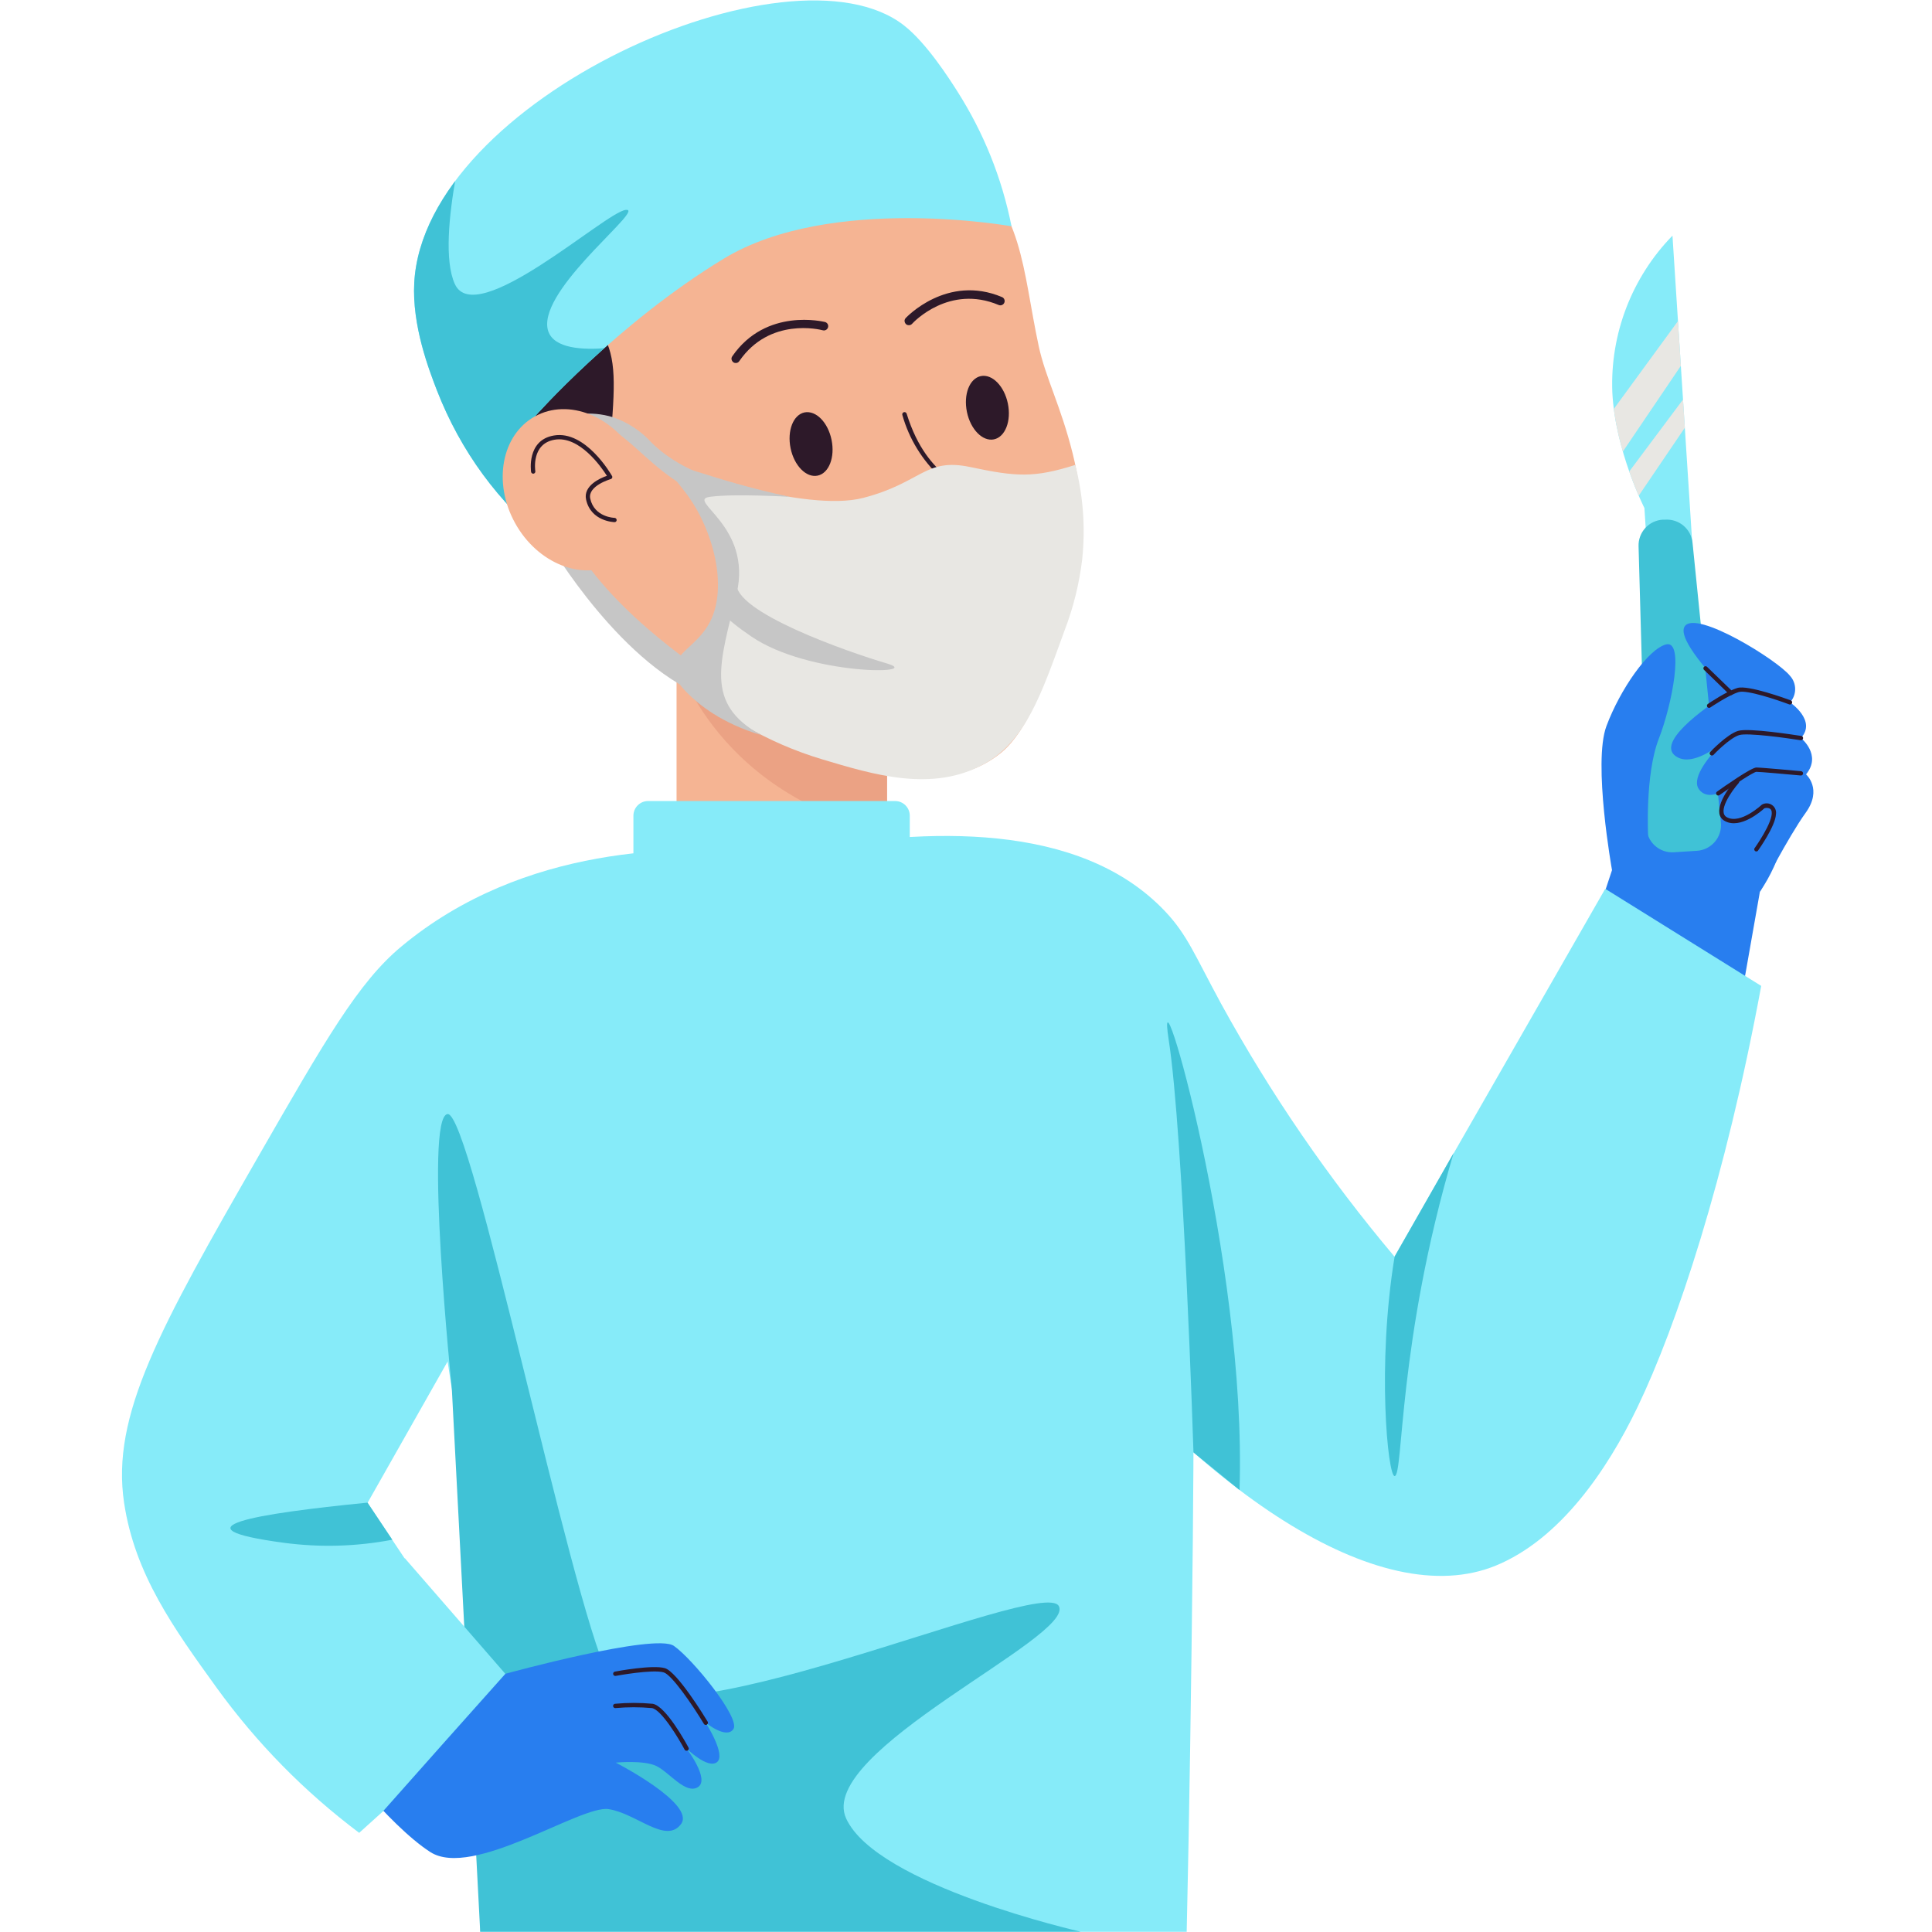 <svg xmlns="http://www.w3.org/2000/svg" xmlns:xlink="http://www.w3.org/1999/xlink" width="500" zoomAndPan="magnify" viewBox="0 0 375 375" height="500" preserveAspectRatio="xMidYMid meet" version="1.0"><defs><clipPath id="9479cb5200"><path d="M 312.113 45.469 L 331.297 45.469 L 331.297 145.434 L 312.113 145.434 Z M 312.113 45.469 " clip-rule="nonzero"/></clipPath><clipPath id="433f721052"><path d="M 331.035 145.34 L 324.625 45.738 C 320.68 49.789 317.691 54.453 315.664 59.73 C 313.637 65.008 312.73 70.469 312.949 76.117 C 313.5 87.453 319.18 98.609 319.18 98.609 L 320.578 120.266 Z M 331.035 145.34 " clip-rule="nonzero"/></clipPath><clipPath id="447c04befe"><path d="M 312.113 56 L 331.297 56 L 331.297 102 L 312.113 102 Z M 312.113 56 " clip-rule="nonzero"/></clipPath><clipPath id="a9e8466fdf"><path d="M 331.035 145.34 L 324.625 45.738 C 320.68 49.789 317.691 54.453 315.664 59.73 C 313.637 65.008 312.73 70.469 312.949 76.117 C 313.5 87.453 319.18 98.609 319.18 98.609 L 320.578 120.266 Z M 331.035 145.34 " clip-rule="nonzero"/></clipPath><clipPath id="96a621d5fc"><path d="M 131.32 117.883 L 172.168 117.883 L 172.168 189.266 L 131.32 189.266 Z M 131.32 117.883 " clip-rule="nonzero"/></clipPath><clipPath id="c40fe5bea5"><path d="M 131.32 127 L 172.168 127 L 172.168 163 L 131.32 163 Z M 131.32 127 " clip-rule="nonzero"/></clipPath><clipPath id="225cacab25"><path d="M 80.273 0 L 197 0 L 197 106 L 80.273 106 Z M 80.273 0 " clip-rule="nonzero"/></clipPath><clipPath id="69e39e5fb0"><path d="M 103.84 80.816 C 103.84 80.816 119.688 62.832 140.461 50.219 C 161.234 37.605 196.336 43.922 196.336 43.922 C 194.457 34.52 190.941 25.777 185.793 17.688 C 184.227 15.23 179.84 8.359 175.477 4.945 C 153.422 -12.34 82.383 19.328 80.406 54.859 C 79.949 63.188 83.25 71.734 84.82 75.809 C 89.441 87.645 96.703 97.547 106.609 105.516 C 105.691 97.285 104.77 89.051 103.84 80.816 Z M 103.84 80.816 " clip-rule="nonzero"/></clipPath><clipPath id="d0beaf6452"><path d="M 80.273 19 L 126 19 L 126 106 L 80.273 106 Z M 80.273 19 " clip-rule="nonzero"/></clipPath><clipPath id="166614651e"><path d="M 103.84 80.816 C 103.84 80.816 119.688 62.832 140.461 50.219 C 161.234 37.605 196.336 43.922 196.336 43.922 C 194.457 34.52 190.941 25.777 185.793 17.688 C 184.227 15.23 179.84 8.359 175.477 4.945 C 153.422 -12.34 82.383 19.328 80.406 54.859 C 79.949 63.188 83.25 71.734 84.82 75.809 C 89.441 87.645 96.703 97.547 106.609 105.516 C 105.691 97.285 104.77 89.051 103.84 80.816 Z M 103.84 80.816 " clip-rule="nonzero"/></clipPath></defs><path fill="#287eef" d="M 347.25 152.137 C 345.898 135.137 331.188 126.316 329.734 125.48 L 315.035 157.02 L 318.043 172.281 L 310.789 186.117 C 310.789 186.117 326.066 198.52 338.082 193.031 L 341.594 173.09 C 343.676 170.008 345.203 166.672 346.168 163.086 C 347.137 159.496 347.5 155.848 347.25 152.137 Z M 347.25 152.137 " fill-opacity="1" fill-rule="nonzero"/><g clip-path="url(#9479cb5200)"><g clip-path="url(#433f721052)"><path fill="#86ebf9" d="M 331.035 145.34 L 324.625 45.738 C 322.672 47.742 320.941 49.922 319.434 52.277 C 317.926 54.637 316.668 57.117 315.664 59.73 C 314.66 62.34 313.93 65.027 313.473 67.785 C 313.016 70.547 312.84 73.32 312.949 76.117 C 313.5 87.453 319.18 98.609 319.18 98.609 L 320.578 120.266 Z M 331.035 145.34 " fill-opacity="1" fill-rule="nonzero"/></g></g><g clip-path="url(#447c04befe)"><g clip-path="url(#a9e8466fdf)"><path fill="#e8e7e3" d="M 330.137 56.242 L 304.074 91.918 L 307.793 98.301 L 330.672 64.473 L 333.957 67.797 L 311.332 98.074 L 314.559 101.398 L 336.84 68.555 Z M 330.137 56.242 " fill-opacity="1" fill-rule="nonzero"/></g></g><path fill="#40c2d6" d="M 329.352 165.141 L 324.898 165.426 C 324.562 165.445 324.227 165.434 323.895 165.391 C 323.562 165.344 323.234 165.266 322.918 165.156 C 322.598 165.043 322.297 164.902 322.008 164.73 C 321.719 164.555 321.449 164.355 321.199 164.129 C 320.949 163.902 320.727 163.652 320.527 163.383 C 320.332 163.109 320.16 162.82 320.02 162.516 C 319.883 162.211 319.773 161.891 319.695 161.566 C 319.621 161.238 319.578 160.906 319.57 160.57 L 318.043 106.004 C 318.035 105.684 318.055 105.367 318.105 105.047 C 318.16 104.73 318.242 104.422 318.352 104.121 C 318.465 103.82 318.602 103.531 318.77 103.258 C 318.938 102.98 319.129 102.727 319.348 102.488 C 319.562 102.25 319.801 102.035 320.059 101.844 C 320.316 101.652 320.59 101.488 320.879 101.348 C 321.172 101.211 321.473 101.098 321.781 101.02 C 322.094 100.938 322.41 100.887 322.73 100.867 L 323.207 100.867 C 323.527 100.844 323.848 100.855 324.168 100.895 C 324.484 100.934 324.797 101.004 325.102 101.105 C 325.41 101.207 325.703 101.336 325.98 101.492 C 326.262 101.648 326.527 101.828 326.773 102.039 C 327.016 102.246 327.242 102.473 327.441 102.723 C 327.645 102.977 327.82 103.242 327.969 103.527 C 328.117 103.812 328.238 104.105 328.332 104.414 C 328.426 104.723 328.488 105.035 328.52 105.355 L 334.023 159.66 C 334.055 159.996 334.055 160.328 334.02 160.664 C 333.988 160.996 333.918 161.324 333.82 161.645 C 333.719 161.965 333.586 162.273 333.426 162.566 C 333.262 162.863 333.07 163.137 332.855 163.391 C 332.637 163.648 332.395 163.879 332.129 164.086 C 331.863 164.293 331.582 164.473 331.281 164.625 C 330.98 164.773 330.668 164.891 330.344 164.98 C 330.02 165.066 329.688 165.121 329.352 165.141 Z M 329.352 165.141 " fill-opacity="1" fill-rule="nonzero"/><path fill="#287eef" d="M 323.422 125.074 C 319.953 125.906 314.457 133.828 311.805 140.941 C 309.152 148.055 312.891 168.891 312.891 168.891 L 304.883 193.047 L 316.703 193.047 L 321.965 169.59 L 319.902 162.25 C 319.902 162.25 319.277 150.324 321.965 143.41 C 324.648 136.496 326.883 124.266 323.422 125.074 Z M 323.422 125.074 " fill-opacity="1" fill-rule="nonzero"/><path fill="#287eef" d="M 350.551 150.305 C 353.68 146.508 349.559 143.25 349.559 143.25 C 352.688 139.859 347.441 136.336 347.441 136.336 C 347.762 135.984 348.008 135.582 348.18 135.141 C 348.352 134.695 348.438 134.234 348.438 133.758 C 348.438 133.281 348.352 132.82 348.18 132.375 C 348.008 131.93 347.762 131.531 347.441 131.18 C 345.055 128.164 329.242 118.336 327.016 121.551 C 326.242 122.668 326.926 125.633 335.355 134.535 C 330.703 137.484 320.797 144.531 325.684 147.031 C 327.758 148.105 331.027 146.848 334.441 144.023 C 331.836 146.648 328.477 150.688 329.602 152.93 C 329.852 153.398 330.211 153.754 330.68 154.004 C 332.598 154.988 335.809 153.363 338.926 149.98 C 334.605 162.145 334.84 166.641 343.34 156.793 L 341.621 173.07 C 341.621 173.07 347.141 162.375 350.477 157.762 C 353.812 153.145 350.551 150.305 350.551 150.305 Z M 350.551 150.305 " fill-opacity="1" fill-rule="nonzero"/><path fill="#2d1929" d="M 331.496 136.637 C 331.637 136.535 335.184 134.137 337.25 133.527 C 339.316 132.922 346.75 135.629 347.59 135.945 C 347.699 135.984 347.773 136.059 347.82 136.16 C 347.867 136.266 347.871 136.371 347.832 136.477 C 347.789 136.586 347.715 136.664 347.613 136.711 C 347.508 136.758 347.398 136.766 347.289 136.727 C 345.098 135.895 339.051 133.855 337.492 134.328 C 335.539 134.91 331.996 137.301 331.961 137.328 C 331.867 137.391 331.762 137.414 331.648 137.391 C 331.535 137.367 331.449 137.309 331.383 137.215 C 331.32 137.117 331.297 137.016 331.32 136.902 C 331.344 136.789 331.402 136.699 331.496 136.637 Z M 331.496 136.637 " fill-opacity="1" fill-rule="nonzero"/><path fill="#2d1929" d="M 335.973 134.91 C 335.707 134.91 336.066 135.16 330.746 130.012 C 330.664 129.934 330.625 129.836 330.625 129.723 C 330.625 129.609 330.664 129.512 330.746 129.43 C 330.828 129.348 330.926 129.309 331.043 129.309 C 331.156 129.309 331.254 129.348 331.336 129.43 L 336.273 134.203 C 336.402 134.336 336.434 134.488 336.359 134.656 C 336.289 134.828 336.16 134.914 335.973 134.91 Z M 335.973 134.91 " fill-opacity="1" fill-rule="nonzero"/><path fill="#2d1929" d="M 332.27 146.641 C 332.09 146.641 331.961 146.559 331.887 146.391 C 331.812 146.227 331.84 146.074 331.961 145.941 C 332.098 145.801 335.238 142.508 337.352 141.867 C 339.461 141.227 348.582 142.699 349.625 142.844 C 349.742 142.859 349.832 142.918 349.902 143.012 C 349.969 143.105 349.996 143.211 349.977 143.324 C 349.957 143.441 349.902 143.531 349.809 143.602 C 349.711 143.668 349.609 143.691 349.492 143.676 C 346.723 143.234 339.184 142.191 337.594 142.676 C 335.691 143.25 332.59 146.492 332.59 146.523 C 332.5 146.609 332.395 146.648 332.27 146.641 Z M 332.27 146.641 " fill-opacity="1" fill-rule="nonzero"/><path fill="#2d1929" d="M 333.266 153.656 C 334.805 152.555 339.934 148.973 340.91 148.973 C 341.887 148.973 349.25 149.656 349.602 149.688 C 349.715 149.699 349.809 149.75 349.883 149.84 C 349.957 149.93 349.988 150.031 349.977 150.148 C 349.965 150.262 349.914 150.355 349.824 150.43 C 349.734 150.504 349.633 150.535 349.52 150.523 C 346.867 150.281 341.645 149.812 340.91 149.812 C 340.336 149.863 336.816 152.156 333.746 154.336 C 333.652 154.402 333.551 154.426 333.434 154.406 C 333.32 154.387 333.23 154.332 333.164 154.234 C 333.098 154.141 333.074 154.039 333.094 153.926 C 333.113 153.812 333.172 153.723 333.266 153.656 Z M 333.266 153.656 " fill-opacity="1" fill-rule="nonzero"/><path fill="#2d1929" d="M 340.91 165.266 C 340.742 165.266 340.621 165.188 340.547 165.039 C 340.469 164.887 340.48 164.746 340.578 164.609 C 341.586 163.199 344.965 158.043 343.57 156.977 C 343.219 156.793 342.852 156.766 342.469 156.887 C 341.852 157.453 337.824 160.969 334.84 159.387 C 332.121 157.969 334.84 153.664 336.859 151.398 C 336.938 151.312 337.035 151.27 337.148 151.27 C 337.266 151.27 337.363 151.312 337.441 151.398 C 337.531 151.473 337.578 151.566 337.586 151.68 C 337.594 151.793 337.559 151.895 337.484 151.98 C 336.023 153.645 333.238 157.645 335.223 158.645 C 337.875 160.027 341.938 156.219 341.969 156.188 C 342.273 156.004 342.602 155.918 342.957 155.93 C 343.309 155.938 343.633 156.039 343.926 156.238 C 344.219 156.434 344.438 156.695 344.582 157.02 C 344.723 157.344 344.766 157.68 344.715 158.027 C 344.605 160.367 341.379 164.875 341.254 165.066 C 341.176 165.195 341.062 165.262 340.91 165.266 Z M 340.91 165.266 " fill-opacity="1" fill-rule="nonzero"/><g clip-path="url(#96a621d5fc)"><path fill="#f5b493" d="M 131.32 117.883 L 172.168 117.883 L 172.168 189.266 L 131.32 189.266 Z M 131.32 117.883 " fill-opacity="1" fill-rule="nonzero"/></g><g clip-path="url(#c40fe5bea5)"><path fill="#eba284" d="M 131.062 127.355 C 131.062 127.355 138.941 155.836 175.562 162.191 L 175.562 138.867 Z M 131.062 127.355 " fill-opacity="1" fill-rule="nonzero"/></g><path fill="#86ebf9" d="M 156.062 165 C 179.414 160.77 209.547 159.277 226.191 176.938 C 230.469 181.469 231.961 185.516 237.031 194.848 C 246.621 212.312 257.832 228.668 270.668 243.91 L 311.574 172.516 L 341.852 191.363 C 334.922 228.852 325.418 257.375 317.82 273.16 C 311.938 285.371 302.809 298.773 290.297 303.898 C 267.922 313.02 232.945 290.055 200.59 248.285 C 200.582 248.285 125.309 207.074 156.062 165 Z M 156.062 165 " fill-opacity="1" fill-rule="nonzero"/><path fill="#f5b493" d="M 208.211 88.047 C 205.895 78.773 202.941 73.316 201.621 67.219 C 198.387 52.133 198.695 40.34 186.512 31.309 C 182.695 27.801 178.453 24.91 173.785 22.645 C 156.723 13.074 130.66 15.891 114.684 31.176 C 96.27 48.777 99.672 74.836 100.504 81.309 C 104.434 111.527 127.926 129.297 138.035 135.652 C 143.598 139.828 149.613 143.199 156.082 145.773 C 163.254 148.531 182.449 155.938 194.441 146 C 197.578 143.398 201.582 137.352 205.535 123.832 C 210.637 106.355 210.531 97.324 208.211 88.047 Z M 208.211 88.047 " fill-opacity="1" fill-rule="nonzero"/><path fill="#2d1929" d="M 183.75 104.172 C 186.703 102.023 188.113 100.008 187.922 98.234 C 187.703 96.059 185.176 94.953 182.551 92.637 C 180.781 91 179.27 89.156 178.012 87.102 C 176.754 85.051 175.797 82.867 175.145 80.547 C 175.109 80.434 175.121 80.324 175.18 80.219 C 175.234 80.113 175.32 80.043 175.438 80.008 C 175.551 79.973 175.664 79.984 175.77 80.039 C 175.875 80.098 175.945 80.184 175.98 80.297 C 180.199 93.844 188.312 93.453 188.781 98.148 C 188.988 100.258 187.469 102.508 184.262 104.816 C 184.055 104.922 183.883 104.883 183.738 104.703 C 183.598 104.523 183.602 104.348 183.75 104.172 Z M 183.75 104.172 " fill-opacity="1" fill-rule="nonzero"/><path fill="#2d1929" d="M 195.625 78.324 C 194.926 74.934 192.582 72.551 190.383 73 C 188.18 73.453 186.98 76.566 187.68 79.957 C 188.379 83.348 190.723 85.73 192.918 85.281 C 195.109 84.832 196.328 81.715 195.625 78.324 Z M 195.625 78.324 " fill-opacity="1" fill-rule="nonzero"/><path fill="#2d1929" d="M 156.164 80.047 C 153.961 80.5 152.754 83.613 153.453 87.004 C 154.152 90.395 156.496 92.777 158.699 92.32 C 160.902 91.859 162.102 88.754 161.402 85.363 C 160.699 81.973 158.391 79.625 156.164 80.047 Z M 156.164 80.047 " fill-opacity="1" fill-rule="nonzero"/><path fill="#2d1929" d="M 177.746 124 C 172.293 124 167.23 122.242 163.695 118.168 C 163.637 118.082 163.613 117.984 163.629 117.879 C 163.641 117.777 163.688 117.691 163.766 117.621 C 163.848 117.551 163.941 117.52 164.043 117.52 C 164.148 117.52 164.242 117.555 164.32 117.625 C 171.582 125.957 184.051 122.391 184.176 122.348 C 184.293 122.316 184.402 122.328 184.508 122.387 C 184.613 122.445 184.68 122.531 184.715 122.645 C 184.746 122.762 184.734 122.871 184.68 122.977 C 184.621 123.078 184.535 123.148 184.418 123.184 C 182.23 123.754 180.008 124.027 177.746 124 Z M 177.746 124 " fill-opacity="1" fill-rule="nonzero"/><path fill="#2d1929" d="M 176.414 63.121 C 176.051 63.121 175.797 62.957 175.652 62.625 C 175.504 62.297 175.555 62 175.797 61.73 C 175.879 61.648 183.801 53.16 194.492 57.664 C 194.703 57.754 194.852 57.906 194.941 58.121 C 195.027 58.332 195.023 58.547 194.934 58.758 C 194.844 58.969 194.691 59.117 194.48 59.203 C 194.266 59.289 194.055 59.289 193.844 59.199 C 184.25 55.156 177.312 62.531 177.031 62.855 C 176.863 63.035 176.656 63.125 176.414 63.121 Z M 176.414 63.121 " fill-opacity="1" fill-rule="nonzero"/><path fill="#2d1929" d="M 142.82 70.461 C 142.484 70.461 142.238 70.312 142.082 70.012 C 141.926 69.715 141.945 69.43 142.137 69.152 C 148.727 59.605 159.977 62.488 160.082 62.488 C 160.195 62.512 160.301 62.555 160.395 62.621 C 160.488 62.688 160.566 62.766 160.629 62.863 C 160.688 62.961 160.727 63.066 160.746 63.18 C 160.762 63.297 160.754 63.406 160.727 63.52 C 160.695 63.629 160.648 63.73 160.574 63.82 C 160.504 63.91 160.418 63.984 160.316 64.039 C 160.215 64.094 160.109 64.125 159.992 64.137 C 159.879 64.145 159.766 64.133 159.656 64.098 C 159.242 63.988 149.418 61.504 143.512 70.07 C 143.352 70.324 143.121 70.457 142.82 70.461 Z M 142.82 70.461 " fill-opacity="1" fill-rule="nonzero"/><path fill="#86ebf9" d="M 143.078 165.426 C 109.789 170.156 95.211 184.125 88.355 196.887 C 75.336 221.113 86.227 248.004 91.605 299.223 C 94.336 324.426 94.871 349.672 93.207 374.961 L 230.336 374.961 C 230.824 353.453 231.223 328.113 231.527 298.941 C 232.238 221.336 231.027 201.82 218.285 186.074 C 211.68 177.922 192.066 158.562 143.078 165.426 Z M 143.078 165.426 " fill-opacity="1" fill-rule="nonzero"/><path fill="#86ebf9" d="M 146.797 165.426 C 132.43 164.191 101.766 163.816 77.863 183.75 C 69.582 190.641 63.109 201.902 50.16 224.438 C 31.035 257.758 21.527 274.707 24.09 291.719 C 26.176 305.59 33.746 316.078 42.012 327.539 C 49.824 338.34 59.059 347.742 69.715 355.754 L 97.418 330.762 L 71.34 291.703 L 101.766 237.988 C 107.727 236.973 121.453 233.75 132.848 222.16 C 154.645 199.855 147.383 167.781 146.797 165.426 Z M 146.797 165.426 " fill-opacity="1" fill-rule="nonzero"/><path fill="#86ebf9" d="M 125.801 155.48 L 173.734 155.48 C 174.113 155.48 174.477 155.551 174.828 155.695 C 175.176 155.84 175.484 156.047 175.754 156.312 C 176.02 156.582 176.227 156.887 176.371 157.238 C 176.516 157.586 176.586 157.949 176.586 158.328 L 176.586 179.762 C 176.586 180.141 176.516 180.504 176.371 180.852 C 176.227 181.199 176.02 181.508 175.754 181.777 C 175.484 182.043 175.176 182.25 174.828 182.395 C 174.477 182.539 174.113 182.609 173.734 182.609 L 125.801 182.609 C 125.422 182.609 125.059 182.539 124.707 182.395 C 124.359 182.25 124.051 182.043 123.781 181.777 C 123.516 181.508 123.309 181.199 123.164 180.852 C 123.02 180.504 122.945 180.141 122.945 179.762 L 122.945 158.328 C 122.945 157.949 123.02 157.586 123.164 157.238 C 123.309 156.887 123.516 156.582 123.781 156.312 C 124.051 156.047 124.359 155.84 124.707 155.695 C 125.059 155.551 125.422 155.48 125.801 155.48 Z M 125.801 155.48 " fill-opacity="1" fill-rule="nonzero"/><path fill="#40c2d6" d="M 231.652 281.914 C 231.652 281.914 229.711 220.371 226.844 201.828 C 223.973 183.285 242.113 244.977 240.586 289.211 Z M 231.652 281.914 " fill-opacity="1" fill-rule="nonzero"/><path fill="#40c2d6" d="M 87.703 269.609 C 87.703 269.609 82.273 216.789 86.871 216.238 C 91.465 215.688 110.461 309.539 118.07 325.297 C 125.676 341.059 202.258 305.766 205.516 311.738 C 208.777 317.711 158.258 339.941 164.238 352.973 C 170.215 366 209.746 374.938 209.746 374.938 L 93.207 374.938 Z M 87.703 269.609 " fill-opacity="1" fill-rule="nonzero"/><path fill="#40c2d6" d="M 270.691 243.91 C 267.23 264.988 269.375 286.496 270.691 286.504 C 272.441 286.504 271.219 260.68 282.148 223.793 Z M 270.691 243.91 " fill-opacity="1" fill-rule="nonzero"/><path fill="#40c2d6" d="M 71.34 291.66 C 49.441 293.828 33.23 296.527 55.113 299.457 C 62.156 300.391 69.168 300.191 76.145 298.859 Z M 71.34 291.66 " fill-opacity="1" fill-rule="nonzero"/><path fill="#287eef" d="M 64.102 339.402 C 64.102 339.402 75.312 354.188 83.516 359.477 C 91.723 364.766 112.707 350.312 118.125 351.148 C 123.547 351.98 129.242 357.992 132.18 354.062 C 135.113 350.129 119.52 342.125 119.52 342.125 C 119.52 342.125 124.973 341.582 127.441 342.801 C 129.91 344.016 133.105 348.363 135.473 346.875 C 137.84 345.383 133.254 339.375 133.254 339.375 C 133.254 339.375 137.375 343.449 139.176 342.023 C 140.977 340.602 136.965 334.363 136.965 334.363 C 136.965 334.363 141.027 337.695 142.371 335.578 C 143.711 333.461 134.48 322.031 130.805 319.469 C 127.125 316.902 98.055 324.891 98.055 324.891 L 86.777 318.5 C 86.777 318.5 66.098 321.973 64.102 339.402 Z M 64.102 339.402 " fill-opacity="1" fill-rule="nonzero"/><path fill="#86ebf9" d="M 50.434 328.555 C 51.641 331.121 53.07 333.555 54.73 335.859 C 56.387 338.16 58.242 340.289 60.293 342.25 C 62.344 344.207 64.559 345.961 66.938 347.512 C 69.312 349.059 71.812 350.375 74.438 351.465 C 82.312 342.578 90.199 333.719 98.086 324.891 L 78.57 302.441 Z M 50.434 328.555 " fill-opacity="1" fill-rule="nonzero"/><path fill="#2d1929" d="M 136.984 334.805 C 136.828 334.801 136.707 334.734 136.625 334.602 C 134.355 330.836 130.395 325.074 128.816 324.605 C 126.633 323.965 119.578 325.281 119.512 325.289 C 119.395 325.312 119.289 325.289 119.191 325.223 C 119.094 325.16 119.035 325.066 119.016 324.953 C 118.992 324.836 119.016 324.73 119.082 324.633 C 119.148 324.539 119.238 324.477 119.352 324.457 C 119.652 324.398 126.676 323.09 129.051 323.789 C 131.43 324.488 136.742 333.16 137.34 334.145 C 137.434 334.285 137.441 334.434 137.359 334.582 C 137.277 334.73 137.152 334.805 136.984 334.805 Z M 136.984 334.805 " fill-opacity="1" fill-rule="nonzero"/><path fill="#2d1929" d="M 133.254 339.816 C 133.09 339.816 132.969 339.746 132.887 339.602 C 131.746 337.461 128.383 331.844 126.543 331.539 C 124.18 331.324 121.816 331.324 119.453 331.539 C 119.336 331.547 119.234 331.516 119.148 331.441 C 119.059 331.367 119.008 331.273 119 331.16 C 118.988 331.043 119.02 330.941 119.094 330.852 C 119.168 330.766 119.262 330.715 119.379 330.703 C 121.812 330.477 124.25 330.477 126.684 330.703 C 129.25 331.129 133.188 338.367 133.629 339.191 C 133.711 339.336 133.711 339.477 133.625 339.617 C 133.543 339.758 133.418 339.824 133.254 339.816 Z M 133.254 339.816 " fill-opacity="1" fill-rule="nonzero"/><path fill="#2d1929" d="M 112.965 48.801 C 113.656 45.938 115.617 42.137 125.391 36.191 C 134.164 30.875 143.48 25.246 157.574 24.594 C 162.355 24.383 167.09 24.754 171.777 25.703 C 176.469 26.652 180.973 28.156 185.293 30.211 C 185.293 30.211 174.688 10.141 147.391 13.816 C 120.094 17.488 97.688 25.41 92.191 42.504 C 86.695 59.598 93.859 96.125 104.406 100.949 C 105.406 101.449 106.461 101.746 107.574 101.844 C 108.684 101.941 109.777 101.832 110.848 101.516 C 114.906 100.09 116.684 95 117.242 93.367 C 117.816 91.648 118.156 89.887 118.262 88.078 C 119.293 76.293 119.812 70.402 117.426 65.695 C 115.992 62.84 115.168 63.039 113.965 59.996 C 113.855 59.672 111.707 54.043 112.965 48.801 Z M 112.965 48.801 " fill-opacity="1" fill-rule="nonzero"/><g clip-path="url(#225cacab25)"><g clip-path="url(#69e39e5fb0)"><path fill="#86ebf9" d="M 103.84 80.816 C 103.84 80.816 119.688 62.832 140.461 50.219 C 161.234 37.605 196.336 43.922 196.336 43.922 C 194.457 34.52 190.941 25.777 185.793 17.688 C 184.227 15.23 179.84 8.359 175.477 4.945 C 153.422 -12.34 82.383 19.328 80.406 54.859 C 79.949 63.188 83.25 71.734 84.82 75.809 C 87.09 81.625 90.074 87.051 93.766 92.086 C 97.461 97.121 101.742 101.598 106.609 105.516 C 105.691 97.285 104.77 89.051 103.84 80.816 Z M 103.84 80.816 " fill-opacity="1" fill-rule="nonzero"/></g></g><g clip-path="url(#d0beaf6452)"><g clip-path="url(#166614651e)"><path fill="#40c2d6" d="M 91.809 19.863 C 91.809 19.863 84.211 46.18 88.281 55.125 C 92.348 64.07 117.344 41.305 121.414 40.746 C 125.48 40.188 106.203 54.684 106.203 62.914 C 106.203 71.145 125.84 66.246 125.84 66.246 L 101.312 108.547 L 69 95.035 L 69 52.801 L 83.117 19.863 Z M 91.809 19.863 " fill-opacity="1" fill-rule="nonzero"/></g></g><path fill="#c6c6c6" d="M 112.312 80.391 C 114.598 80.121 116.84 80.324 119.035 81 C 121.961 82.027 124.465 83.695 126.543 85.996 C 129.395 88.77 134.215 92.07 142.762 94.168 L 142.938 98.199 C 126.141 94.727 122.805 81.957 113.43 81.715 C 112.348 81.715 109.73 81.789 109.68 81.414 C 109.629 81.039 111.129 80.691 112.312 80.391 Z M 112.312 80.391 " fill-opacity="1" fill-rule="nonzero"/><path fill="#c6c6c6" d="M 106.609 105.516 C 106.609 105.516 120.93 129.98 138.008 135.652 L 138.344 131.562 C 138.344 131.562 119.203 119.508 111.348 105.516 Z M 106.609 105.516 " fill-opacity="1" fill-rule="nonzero"/><path fill="#f5b493" d="M 123.457 88.594 C 119.102 80.73 110.328 77.242 103.84 80.816 C 97.352 84.391 95.625 93.66 99.973 101.523 C 104.316 109.387 113.09 112.887 119.57 109.312 C 126.051 105.738 127.809 96.469 123.457 88.594 Z M 123.457 88.594 " fill-opacity="1" fill-rule="nonzero"/><path fill="#2d1929" d="M 119.27 101.348 C 119.227 101.348 114.684 101.234 113.758 96.961 C 113.172 94.293 116.484 92.793 117.801 92.359 C 116.719 90.645 112.457 84.531 107.645 85.348 C 103.117 86.121 103.875 91.246 103.906 91.461 C 103.926 91.574 103.898 91.68 103.832 91.77 C 103.762 91.863 103.672 91.918 103.559 91.938 C 103.445 91.953 103.344 91.926 103.25 91.859 C 103.16 91.793 103.102 91.707 103.082 91.594 C 103.082 91.535 102.156 85.438 107.504 84.531 C 113.641 83.473 118.594 92.027 118.793 92.387 C 118.863 92.504 118.871 92.625 118.816 92.75 C 118.766 92.875 118.676 92.957 118.543 92.992 C 118.543 92.992 114.023 94.293 114.566 96.785 C 115.359 100.418 119.246 100.516 119.285 100.516 C 119.398 100.523 119.496 100.566 119.574 100.648 C 119.652 100.73 119.691 100.828 119.695 100.941 C 119.695 101.059 119.652 101.156 119.57 101.234 C 119.484 101.316 119.387 101.355 119.27 101.348 Z M 119.27 101.348 " fill-opacity="1" fill-rule="nonzero"/><path fill="#e8e7e3" d="M 131.32 90.66 C 131.32 90.66 156.164 99.617 167.582 96.633 C 178.996 93.652 179.516 88.789 188.363 90.66 C 197.211 92.535 200.68 92.793 208.711 90.238 C 210.25 96.266 210.695 102.375 210.055 108.562 C 209.484 113.312 208.344 117.922 206.625 122.391 C 202.164 134.652 199.121 143.758 191.148 148.215 C 180.984 153.945 169.391 150.305 159.574 147.383 C 154.285 145.793 149.25 143.613 144.477 140.836 C 139.699 138.059 135.316 134.766 131.32 130.953 C 133.473 128.98 138.441 124.348 139.609 116.867 C 141.645 103.891 131.32 90.66 131.32 90.66 Z M 131.32 90.66 " fill-opacity="1" fill-rule="nonzero"/><path fill="#c6c6c6" d="M 153.285 96.434 C 153.285 96.434 142.547 95.777 137.785 96.434 C 133.02 97.094 146.121 101.98 142.969 115.27 C 139.816 128.555 136.559 136.586 147.758 142.684 C 140.051 140.383 135.648 136.754 133.438 134.535 C 131.836 132.938 131.137 131.836 130.996 130.531 C 130.562 126.715 135.305 125.531 137.785 120.75 C 141.41 113.762 138.25 102.773 133.613 96.352 C 131.945 94 129.742 91.879 130.352 90.961 C 131.379 89.43 137.141 92.953 153.285 96.434 Z M 153.285 96.434 " fill-opacity="1" fill-rule="nonzero"/><path fill="#c6c6c6" d="M 141.762 104.508 C 141.762 104.508 143.812 107.34 142.969 113.043 C 142.129 118.75 164.762 126.605 172.16 128.781 C 179.555 130.953 157.023 131.137 145.891 123.582 C 134.758 116.027 141.719 116.645 141.719 116.645 Z M 141.762 104.508 " fill-opacity="1" fill-rule="nonzero"/></svg>
